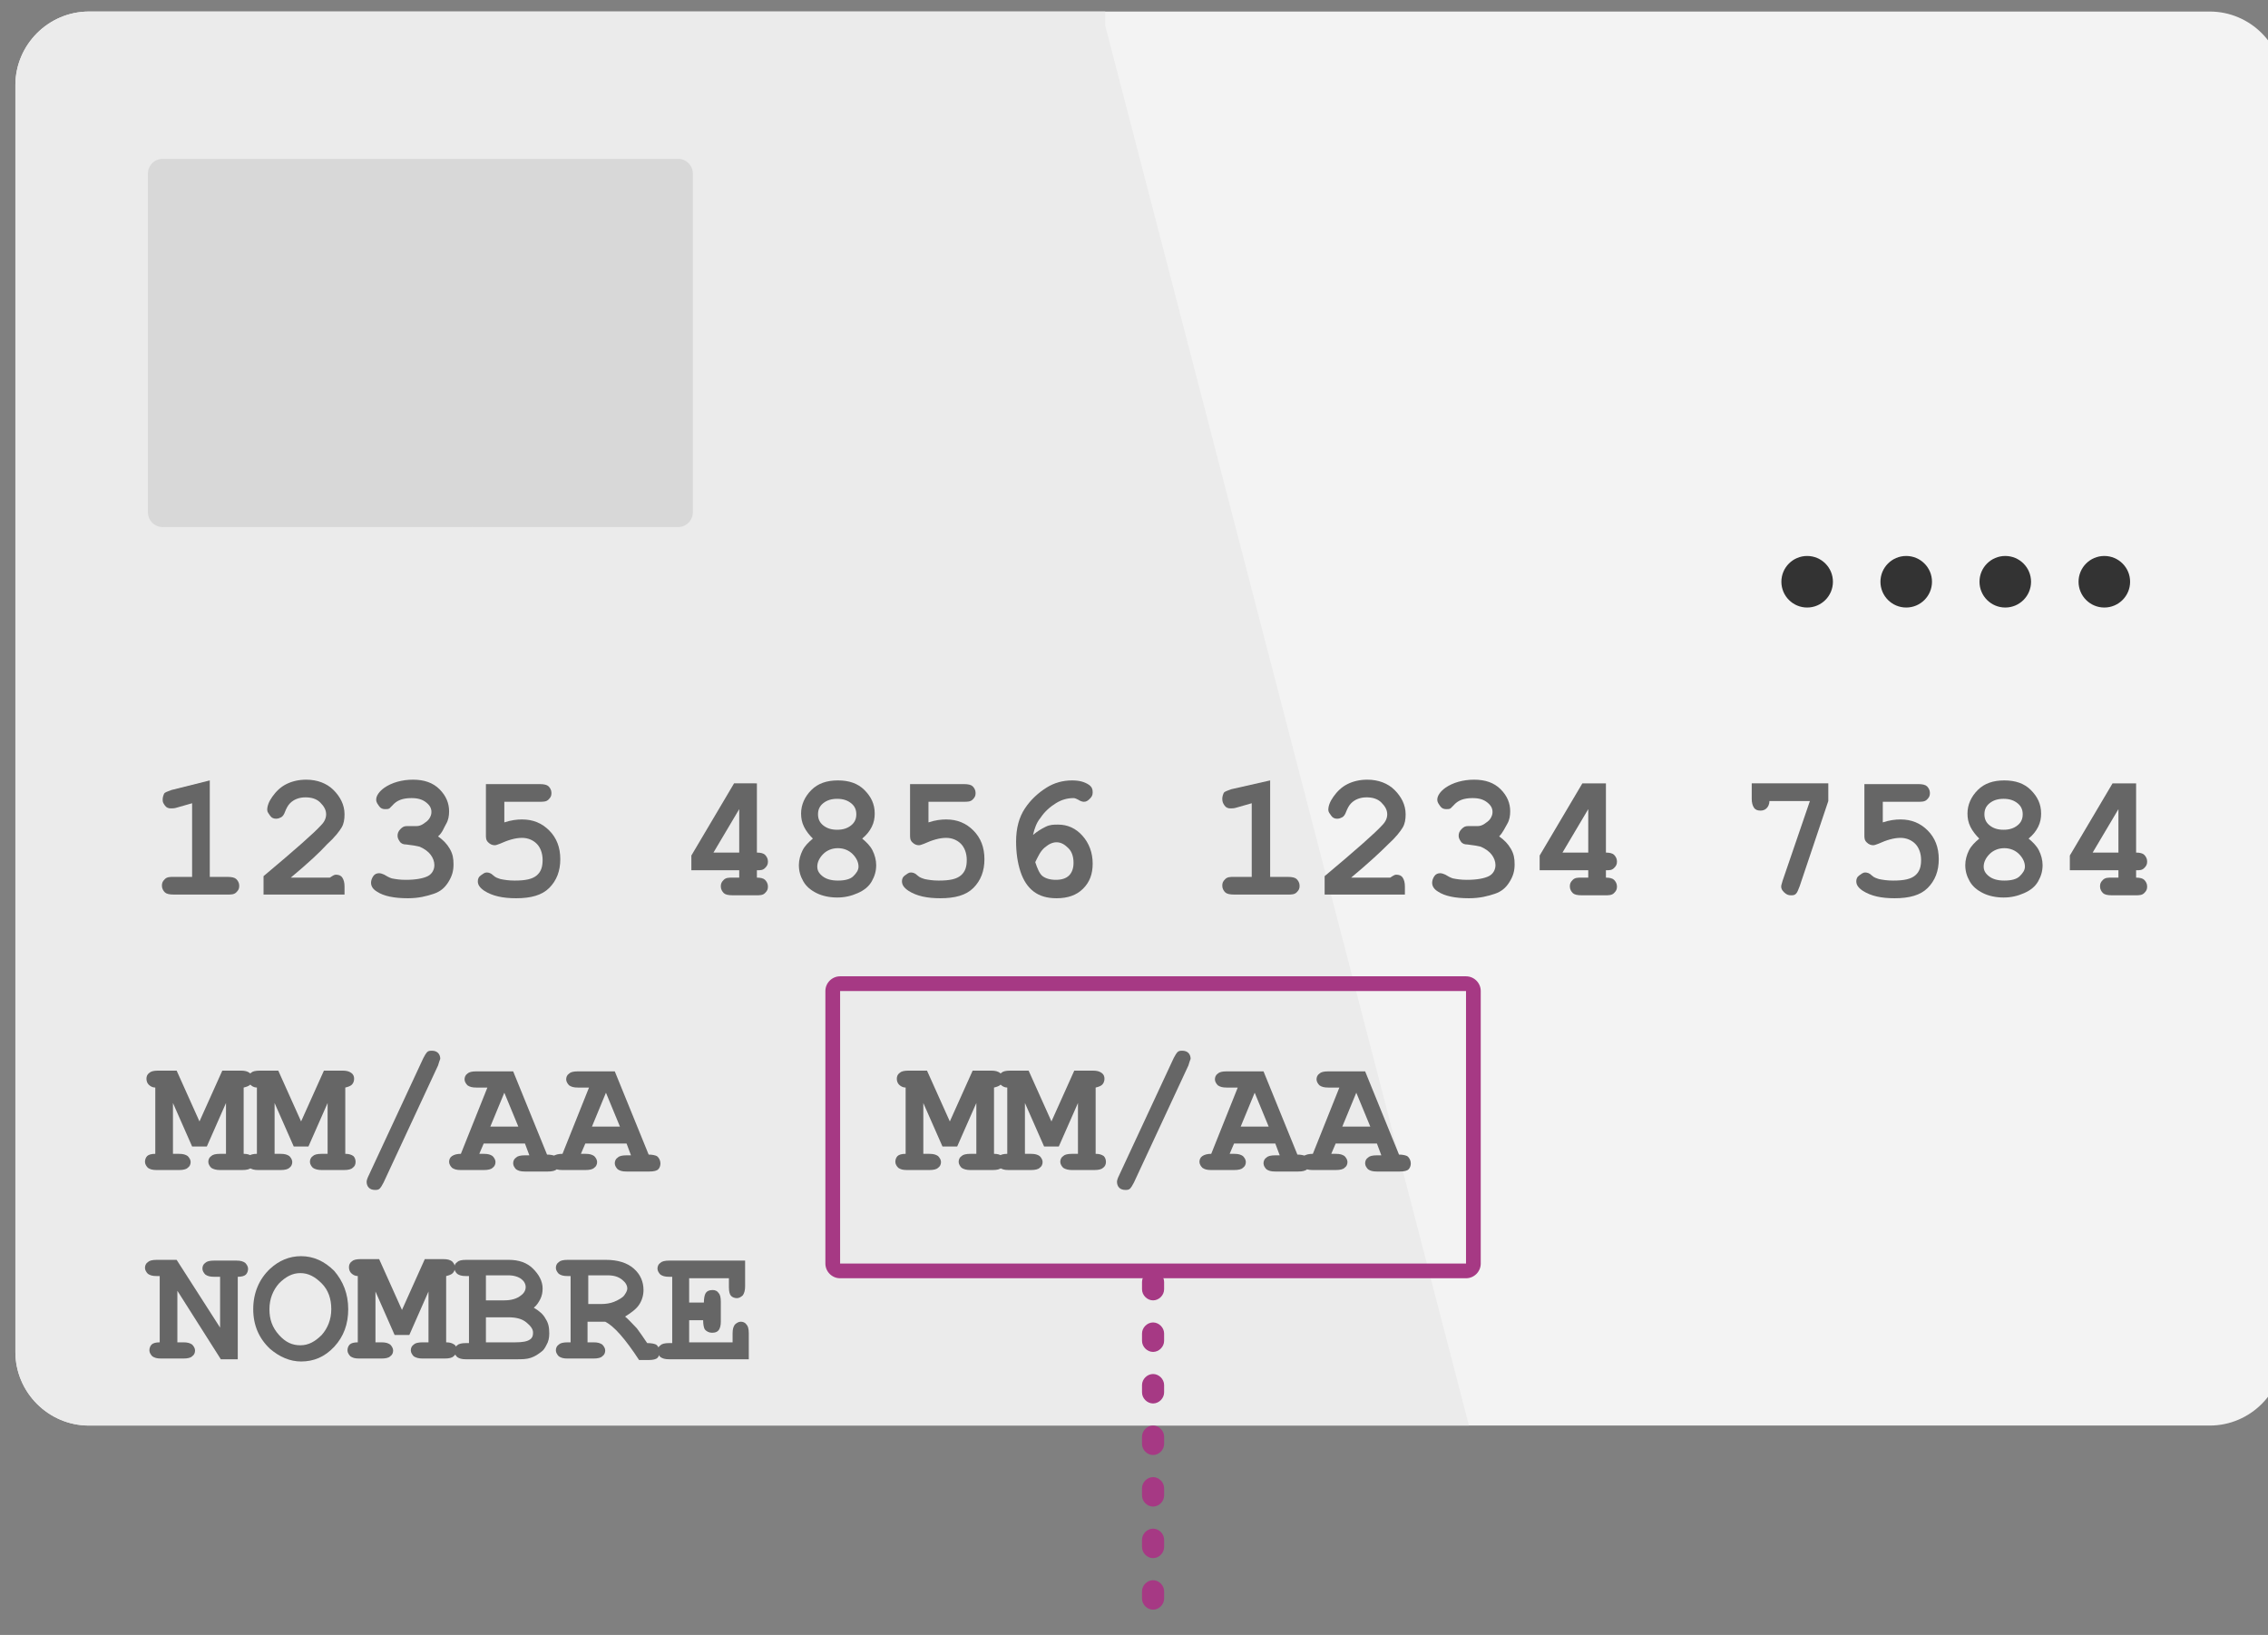 <?xml version="1.0" encoding="UTF-8" standalone="no"?>
<!-- Generator: Adobe Illustrator 24.1.2, SVG Export Plug-In . SVG Version: 6.00 Build 0)  -->

<svg
   xmlns:dc="http://purl.org/dc/elements/1.1/"
   xmlns:cc="http://creativecommons.org/ns#"
   xmlns:rdf="http://www.w3.org/1999/02/22-rdf-syntax-ns#"
   xmlns:svg="http://www.w3.org/2000/svg"
   xmlns="http://www.w3.org/2000/svg"
   xmlns:sodipodi="http://sodipodi.sourceforge.net/DTD/sodipodi-0.dtd"
   xmlns:inkscape="http://www.inkscape.org/namespaces/inkscape"
   version="1.1"
   id="Capa_1"
   x="0px"
   y="0px"
   viewBox="0 0 308 222"
   style="enable-background:new 0 0 308 222;"
   xml:space="preserve"
   sodipodi:docname="credit-card-front-amex.svg"
   inkscape:version="0.92.5 (2060ec1f9f, 2020-04-08)"><rect x="0" y="0" width="308" height="222" fill="#808080" stroke="none"/><defs
   id="defs3895">
	
	
	

		
		
		
		
		
	</defs><sodipodi:namedview
   pagecolor="#ffffff"
   bordercolor="#666666"
   borderopacity="1"
   objecttolerance="10"
   gridtolerance="10"
   guidetolerance="10"
   inkscape:pageopacity="0"
   inkscape:pageshadow="2"
   inkscape:window-width="1920"
   inkscape:window-height="1017"
   id="namedview3893"
   showgrid="false"
   inkscape:zoom="3.8288288"
   inkscape:cx="120.7782"
   inkscape:cy="104.55463"
   inkscape:window-x="1592"
   inkscape:window-y="-8"
   inkscape:window-maximized="1"
   inkscape:current-layer="Capa_1" />
<style
   type="text/css"
   id="style3806">
	.st0{fill:#F3F3F3;}
	.st1{fill:#EBEBEB;}
	.st2{fill:#D8D8D8;}
	.st3{enable-background:new    ;}
	.st4{fill:#666666;}
	.st5{fill:none;}
	.st6{fill:#A63984;}
</style>
<g
   id="Grupo_1501"
   transform="translate(-16.911,-88.433)">
			<g
   id="Rectángulo_471">
				<path
   class="st0"
   d="m 29,90 h 288 c 5.5,0 10,4.5 10,10 v 172 c 0,5.5 -4.5,10 -10,10 H 29 c -5.5,0 -10,-4.5 -10,-10 V 100 c 0,-5.5 4.5,-10 10,-10 z"
   id="path3808"
   inkscape:connector-curvature="0"
   style="fill:#f3f3f3" />
			</g>
			<g
   id="Unión_3">
				<path
   class="st1"
   d="M 166.5,282 H 29 c -5.5,0 -10,-4.5 -10,-10 V 100 c 0,-5.5 4.5,-10 10,-10 h 138 v 1.9 L 216.4,282 Z"
   id="path3811"
   inkscape:connector-curvature="0"
   style="fill:#ebebeb" />
			</g>
		</g><g
   id="Rectángulo_473"
   transform="translate(-28.911,-191.433)">
			<path
   class="st2"
   d="m 51,213 h 70 c 1.1,0 2,0.9 2,2 v 46 c 0,1.1 -0.9,2 -2,2 H 51 c -1.1,0 -2,-0.9 -2,-2 v -46 c 0,-1.1 0.9,-2 2,-2 z"
   id="path3815"
   inkscape:connector-curvature="0"
   style="fill:#d8d8d8" />
		</g><g
   class="st3"
   id="g3850"
   style="enable-background:new"
   transform="translate(-28.911,-191.433)">
			<path
   class="st4"
   d="m 57.4,297.4 v 13.1 h 2.4 c 0.6,0 1,0.1 1.2,0.3 0.2,0.2 0.4,0.5 0.4,0.9 0,0.4 -0.1,0.6 -0.4,0.9 -0.3,0.3 -0.7,0.3 -1.2,0.3 h -7.3 c -0.6,0 -1,-0.1 -1.2,-0.3 -0.2,-0.2 -0.4,-0.5 -0.4,-0.9 0,-0.4 0.1,-0.6 0.4,-0.9 0.3,-0.3 0.7,-0.3 1.2,-0.3 H 55 v -10 l -2.1,0.6 c -0.3,0.1 -0.6,0.1 -0.8,0.1 -0.3,0 -0.6,-0.1 -0.8,-0.4 -0.2,-0.3 -0.3,-0.4 -0.3,-0.8 0,-0.3 0.1,-0.6 0.2,-0.8 0.1,-0.2 0.5,-0.3 1,-0.5 z"
   id="path3818"
   inkscape:connector-curvature="0"
   style="fill:#666666" />
			<path
   class="st4"
   d="m 68.4,310.6 h 5.3 c 0.3,-0.2 0.6,-0.4 0.8,-0.4 0.4,0 0.7,0.1 0.9,0.4 0.2,0.3 0.3,0.7 0.3,1.2 v 1.1 h -11 v -2.5 c 4.3,-3.6 6.9,-5.9 7.8,-6.9 0.5,-0.5 0.7,-1 0.7,-1.5 0,-0.6 -0.3,-1.1 -0.8,-1.6 -0.5,-0.5 -1.2,-0.7 -2,-0.7 -0.9,0 -1.6,0.3 -2.1,0.8 -0.3,0.3 -0.5,0.7 -0.7,1.2 -0.1,0.3 -0.3,0.6 -0.5,0.7 -0.2,0.1 -0.4,0.2 -0.7,0.2 -0.3,0 -0.6,-0.1 -0.8,-0.4 -0.2,-0.3 -0.4,-0.5 -0.4,-0.8 0,-0.5 0.2,-1.1 0.7,-1.8 0.5,-0.7 1.1,-1.3 1.9,-1.7 0.8,-0.4 1.7,-0.6 2.7,-0.6 1.5,0 2.8,0.5 3.7,1.4 0.9,0.9 1.5,2 1.5,3.3 0,0.7 -0.1,1.3 -0.4,1.8 -0.3,0.5 -0.9,1.3 -2,2.3 -0.9,1 -2.5,2.5 -4.9,4.5 z"
   id="path3820"
   inkscape:connector-curvature="0"
   style="fill:#666666" />
			<path
   class="st4"
   d="m 88.4,305 c 0.7,0.5 1.2,1 1.6,1.7 0.4,0.7 0.5,1.3 0.5,2.1 0,0.9 -0.2,1.6 -0.7,2.4 -0.5,0.8 -1.1,1.3 -2,1.6 -0.9,0.3 -2,0.6 -3.5,0.6 -1.9,0 -3.3,-0.3 -4.2,-0.9 -0.5,-0.3 -0.8,-0.7 -0.8,-1.2 0,-0.3 0.1,-0.6 0.3,-0.9 0.2,-0.3 0.5,-0.4 0.8,-0.4 0.2,0 0.5,0.1 0.7,0.2 0.3,0.2 0.7,0.4 1,0.5 0.5,0.1 1.1,0.2 1.9,0.2 1.4,0 2.4,-0.2 3,-0.5 0.6,-0.3 0.9,-0.9 0.9,-1.5 0,-0.5 -0.2,-1 -0.5,-1.4 -0.3,-0.4 -0.8,-0.8 -1.5,-1.1 -0.4,-0.1 -0.9,-0.2 -1.8,-0.3 -0.4,0 -0.7,-0.1 -0.9,-0.4 -0.2,-0.3 -0.3,-0.5 -0.3,-0.8 0,-0.3 0.1,-0.6 0.4,-0.9 0.3,-0.3 0.5,-0.4 0.9,-0.4 0.8,0 1.2,0 1.3,0 0.3,0 0.6,-0.1 0.9,-0.3 0.3,-0.2 0.6,-0.4 0.8,-0.7 0.2,-0.3 0.3,-0.6 0.3,-0.9 0,-0.5 -0.2,-0.9 -0.7,-1.3 -0.5,-0.4 -1.1,-0.6 -2,-0.6 -1.2,0 -2,0.3 -2.6,1 -0.2,0.2 -0.3,0.3 -0.4,0.4 -0.2,0.1 -0.3,0.1 -0.6,0.1 -0.3,0 -0.6,-0.1 -0.8,-0.4 -0.2,-0.3 -0.4,-0.5 -0.4,-0.9 0,-0.5 0.4,-1.1 1.1,-1.6 1,-0.7 2.4,-1.1 3.9,-1.1 1.5,0 2.7,0.4 3.6,1.3 0.9,0.9 1.3,1.9 1.3,3 0,0.6 -0.1,1.2 -0.4,1.7 -0.3,0.5 -0.5,1.2 -1.1,1.7 z"
   id="path3822"
   inkscape:connector-curvature="0"
   style="fill:#666666" />
			<path
   class="st4"
   d="m 97.4,300.2 v 2.9 c 0.9,-0.3 1.7,-0.4 2.4,-0.4 1.5,0 2.7,0.5 3.7,1.5 1,1 1.5,2.3 1.5,3.9 0,1.6 -0.5,2.9 -1.5,3.9 -1,1 -2.5,1.4 -4.5,1.4 -1.8,0 -3.2,-0.3 -4.3,-1 -0.6,-0.4 -0.9,-0.8 -0.9,-1.3 0,-0.3 0.1,-0.6 0.4,-0.8 0.3,-0.2 0.5,-0.4 0.8,-0.4 0.3,0 0.6,0.1 0.9,0.4 0.3,0.3 0.7,0.4 1,0.5 0.5,0.1 1.1,0.2 1.9,0.2 1.5,0 2.4,-0.2 3,-0.7 0.6,-0.5 0.8,-1.2 0.8,-2.1 0,-0.9 -0.3,-1.7 -0.8,-2.2 -0.5,-0.5 -1.2,-0.8 -2,-0.8 -0.9,0 -1.9,0.3 -3,0.8 -0.3,0.1 -0.5,0.2 -0.7,0.2 -0.3,0 -0.6,-0.1 -0.9,-0.4 -0.3,-0.3 -0.3,-0.6 -0.3,-1 v -6.9 h 7.3 c 0.6,0 1,0.1 1.2,0.3 0.2,0.2 0.4,0.5 0.4,0.9 0,0.4 -0.1,0.6 -0.4,0.9 -0.3,0.3 -0.7,0.3 -1.2,0.3 h -4.8 z"
   id="path3824"
   inkscape:connector-curvature="0"
   style="fill:#666666" />
			<path
   class="st4"
   d="m 131.7,297.8 v 9.4 c 0.5,0 0.9,0.1 1.1,0.3 0.2,0.2 0.4,0.5 0.4,0.9 0,0.4 -0.1,0.6 -0.4,0.9 -0.3,0.3 -0.6,0.3 -1.1,0.3 v 1 c 0.5,0 0.9,0.1 1.1,0.3 0.2,0.2 0.4,0.5 0.4,0.9 0,0.4 -0.1,0.6 -0.4,0.9 -0.3,0.3 -0.7,0.3 -1.2,0.3 h -3.2 c -0.6,0 -1,-0.1 -1.2,-0.3 -0.2,-0.2 -0.4,-0.5 -0.4,-0.9 0,-0.4 0.1,-0.6 0.4,-0.9 0.3,-0.3 0.7,-0.3 1.2,-0.3 h 0.9 v -1 h -6.5 v -2 l 5.8,-9.8 z m -2.4,9.4 v -5.9 l -3.5,5.9 z"
   id="path3826"
   inkscape:connector-curvature="0"
   style="fill:#666666" />
			<path
   class="st4"
   d="m 146,305.3 c 0.6,0.5 1.1,1 1.4,1.6 0.3,0.6 0.5,1.3 0.5,2 0,0.8 -0.2,1.5 -0.6,2.2 -0.4,0.7 -1,1.2 -1.9,1.6 -0.9,0.4 -1.8,0.6 -2.8,0.6 -1,0 -2,-0.2 -2.8,-0.6 -0.8,-0.4 -1.4,-0.9 -1.8,-1.6 -0.4,-0.7 -0.6,-1.4 -0.6,-2.2 0,-0.7 0.2,-1.4 0.5,-2 0.3,-0.6 0.8,-1.1 1.4,-1.6 -0.5,-0.5 -0.9,-1 -1.2,-1.6 -0.3,-0.6 -0.4,-1.2 -0.4,-1.8 0,-1.2 0.5,-2.3 1.4,-3.2 0.9,-0.9 2.1,-1.3 3.6,-1.3 1.5,0 2.7,0.4 3.6,1.3 0.9,0.9 1.4,1.9 1.4,3.2 0,0.6 -0.1,1.2 -0.4,1.8 -0.3,0.6 -0.7,1.1 -1.3,1.6 z m -0.5,3.8 c 0,-0.6 -0.3,-1.2 -0.8,-1.7 -0.5,-0.5 -1.2,-0.8 -2,-0.8 -0.8,0 -1.5,0.3 -2,0.8 -0.5,0.5 -0.8,1.1 -0.8,1.7 0,0.5 0.2,0.9 0.7,1.3 0.5,0.4 1.2,0.6 2.1,0.6 1,0 1.7,-0.2 2.1,-0.6 0.4,-0.4 0.7,-0.8 0.7,-1.3 z m -0.3,-7.1 c 0,-0.6 -0.2,-1.1 -0.7,-1.5 -0.5,-0.4 -1.1,-0.6 -1.9,-0.6 -0.8,0 -1.4,0.2 -1.9,0.6 -0.5,0.4 -0.7,0.9 -0.7,1.5 0,0.6 0.2,1.1 0.7,1.5 0.5,0.4 1.1,0.6 1.9,0.6 0.8,0 1.4,-0.2 1.9,-0.6 0.5,-0.4 0.7,-0.9 0.7,-1.5 z"
   id="path3828"
   inkscape:connector-curvature="0"
   style="fill:#666666" />
			<path
   class="st4"
   d="m 155,300.2 v 2.9 c 0.9,-0.3 1.7,-0.4 2.4,-0.4 1.5,0 2.7,0.5 3.7,1.5 1,1 1.5,2.3 1.5,3.9 0,1.6 -0.5,2.9 -1.5,3.9 -1,1 -2.5,1.4 -4.5,1.4 -1.8,0 -3.2,-0.3 -4.3,-1 -0.6,-0.4 -0.9,-0.8 -0.9,-1.3 0,-0.3 0.1,-0.6 0.4,-0.8 0.3,-0.2 0.5,-0.4 0.8,-0.4 0.3,0 0.6,0.1 0.9,0.4 0.3,0.3 0.7,0.4 1,0.5 0.5,0.1 1.1,0.2 1.9,0.2 1.5,0 2.4,-0.2 3,-0.7 0.6,-0.5 0.8,-1.2 0.8,-2.1 0,-0.9 -0.3,-1.7 -0.8,-2.2 -0.5,-0.5 -1.2,-0.8 -2,-0.8 -0.9,0 -1.9,0.3 -3,0.8 -0.3,0.1 -0.5,0.2 -0.7,0.2 -0.3,0 -0.6,-0.1 -0.9,-0.4 -0.3,-0.3 -0.3,-0.6 -0.3,-1 v -6.9 h 7.3 c 0.6,0 1,0.1 1.2,0.3 0.2,0.2 0.4,0.5 0.4,0.9 0,0.4 -0.1,0.6 -0.4,0.9 -0.3,0.3 -0.7,0.3 -1.2,0.3 H 155 Z"
   id="path3830"
   inkscape:connector-curvature="0"
   style="fill:#666666" />
			<path
   class="st4"
   d="m 169.2,304.8 c 0.6,-0.5 1.1,-0.8 1.7,-1.1 0.6,-0.3 1.1,-0.3 1.7,-0.3 1.3,0 2.4,0.5 3.3,1.5 0.9,1 1.4,2.3 1.4,3.8 0,1.4 -0.4,2.5 -1.3,3.4 -0.9,0.9 -2.1,1.3 -3.6,1.3 -1.3,0 -2.3,-0.3 -3.1,-0.9 -0.8,-0.6 -1.4,-1.5 -1.8,-2.7 -0.4,-1.2 -0.6,-2.6 -0.6,-4.1 0,-1.8 0.4,-3.3 1.2,-4.5 0.8,-1.2 1.8,-2.1 2.9,-2.8 1.1,-0.7 2.3,-1 3.5,-1 1,0 1.7,0.2 2.3,0.6 0.4,0.3 0.5,0.6 0.5,1 0,0.4 -0.1,0.6 -0.4,0.9 -0.3,0.3 -0.5,0.4 -0.8,0.4 -0.2,0 -0.5,-0.1 -0.8,-0.3 -0.2,-0.1 -0.4,-0.2 -0.6,-0.2 -0.8,0 -1.6,0.2 -2.4,0.7 -0.8,0.5 -1.5,1.1 -2.1,2 -0.5,0.6 -0.8,1.4 -1,2.3 z m 0.3,3.7 c 0.3,0.9 0.6,1.6 1,1.9 0.4,0.3 1,0.5 1.8,0.5 0.8,0 1.4,-0.2 1.8,-0.6 0.4,-0.4 0.6,-1 0.6,-1.7 0,-0.8 -0.2,-1.5 -0.7,-2 -0.5,-0.5 -1,-0.8 -1.6,-0.8 -0.5,0 -1,0.2 -1.6,0.7 -0.6,0.5 -0.9,1.2 -1.3,2 z"
   id="path3832"
   inkscape:connector-curvature="0"
   style="fill:#666666" />
			<path
   class="st4"
   d="m 201.4,297.4 v 13.1 h 2.4 c 0.6,0 1,0.1 1.2,0.3 0.2,0.2 0.4,0.5 0.4,0.9 0,0.4 -0.1,0.6 -0.4,0.9 -0.3,0.3 -0.7,0.3 -1.2,0.3 h -7.3 c -0.6,0 -1,-0.1 -1.2,-0.3 -0.2,-0.2 -0.4,-0.5 -0.4,-0.9 0,-0.4 0.1,-0.6 0.4,-0.9 0.3,-0.3 0.7,-0.3 1.2,-0.3 h 2.4 v -10 l -2.1,0.6 c -0.3,0.1 -0.6,0.1 -0.8,0.1 -0.3,0 -0.6,-0.1 -0.8,-0.4 -0.2,-0.3 -0.3,-0.5 -0.3,-0.9 0,-0.3 0.1,-0.6 0.2,-0.8 0.1,-0.2 0.5,-0.3 1,-0.5 z"
   id="path3834"
   inkscape:connector-curvature="0"
   style="fill:#666666" />
			<path
   class="st4"
   d="m 212.4,310.6 h 5.3 c 0.3,-0.2 0.6,-0.4 0.8,-0.4 0.4,0 0.7,0.1 0.9,0.4 0.2,0.3 0.3,0.7 0.3,1.2 v 1.1 h -10.9 v -2.5 c 4.3,-3.6 6.9,-5.9 7.8,-6.9 0.5,-0.5 0.7,-1 0.7,-1.5 0,-0.6 -0.3,-1.1 -0.8,-1.6 -0.5,-0.5 -1.2,-0.7 -2,-0.7 -0.9,0 -1.6,0.3 -2.1,0.8 -0.3,0.3 -0.5,0.7 -0.7,1.2 -0.1,0.3 -0.3,0.6 -0.5,0.7 -0.2,0.1 -0.4,0.2 -0.7,0.2 -0.3,0 -0.6,-0.1 -0.8,-0.4 -0.2,-0.3 -0.4,-0.5 -0.4,-0.8 0,-0.5 0.2,-1.1 0.7,-1.8 0.5,-0.7 1.1,-1.3 1.9,-1.7 0.8,-0.4 1.7,-0.6 2.7,-0.6 1.5,0 2.8,0.5 3.7,1.4 0.9,0.9 1.5,2 1.5,3.3 0,0.7 -0.1,1.3 -0.4,1.8 -0.3,0.5 -0.9,1.3 -2,2.3 -1,1 -2.6,2.5 -5,4.5 z"
   id="path3836"
   inkscape:connector-curvature="0"
   style="fill:#666666" />
			<path
   class="st4"
   d="m 232.5,305 c 0.7,0.5 1.2,1 1.6,1.7 0.4,0.7 0.5,1.3 0.5,2.1 0,0.9 -0.2,1.6 -0.7,2.4 -0.5,0.8 -1.1,1.3 -2,1.6 -0.9,0.3 -2,0.6 -3.5,0.6 -1.9,0 -3.3,-0.3 -4.2,-0.9 -0.5,-0.3 -0.8,-0.7 -0.8,-1.2 0,-0.3 0.1,-0.6 0.3,-0.9 0.2,-0.3 0.5,-0.4 0.8,-0.4 0.2,0 0.5,0.1 0.7,0.2 0.3,0.2 0.7,0.4 1,0.5 0.5,0.1 1.1,0.2 1.9,0.2 1.4,0 2.4,-0.2 3,-0.5 0.6,-0.3 0.9,-0.9 0.9,-1.5 0,-0.5 -0.2,-1 -0.5,-1.4 -0.3,-0.4 -0.8,-0.8 -1.5,-1.1 -0.4,-0.1 -0.9,-0.2 -1.8,-0.3 -0.4,0 -0.7,-0.1 -0.9,-0.4 -0.2,-0.3 -0.3,-0.5 -0.3,-0.8 0,-0.3 0.1,-0.6 0.4,-0.9 0.3,-0.3 0.5,-0.4 0.9,-0.4 0.8,0 1.2,0 1.3,0 0.3,0 0.6,-0.1 0.9,-0.3 0.3,-0.2 0.6,-0.4 0.8,-0.7 0.2,-0.3 0.3,-0.6 0.3,-0.9 0,-0.5 -0.2,-0.9 -0.7,-1.3 -0.5,-0.4 -1.1,-0.6 -2,-0.6 -1.2,0 -2,0.3 -2.6,1 -0.2,0.2 -0.3,0.3 -0.4,0.4 -0.2,0.1 -0.3,0.1 -0.6,0.1 -0.3,0 -0.6,-0.1 -0.8,-0.4 -0.2,-0.3 -0.4,-0.5 -0.4,-0.9 0,-0.5 0.4,-1.1 1.1,-1.6 1,-0.7 2.4,-1.1 3.9,-1.1 1.5,0 2.7,0.4 3.6,1.3 0.9,0.9 1.3,1.9 1.3,3 0,0.6 -0.1,1.2 -0.4,1.7 -0.3,0.5 -0.6,1.2 -1.1,1.7 z"
   id="path3838"
   inkscape:connector-curvature="0"
   style="fill:#666666" />
			<path
   class="st4"
   d="m 247,297.8 v 9.4 c 0.5,0 0.9,0.1 1.1,0.3 0.2,0.2 0.4,0.5 0.4,0.9 0,0.4 -0.1,0.6 -0.4,0.9 -0.3,0.3 -0.6,0.3 -1.1,0.3 v 1 c 0.5,0 0.9,0.1 1.1,0.3 0.2,0.2 0.4,0.5 0.4,0.9 0,0.4 -0.1,0.6 -0.4,0.9 -0.3,0.3 -0.7,0.3 -1.2,0.3 h -3.2 c -0.6,0 -1,-0.1 -1.2,-0.3 -0.2,-0.2 -0.4,-0.5 -0.4,-0.9 0,-0.4 0.1,-0.6 0.4,-0.9 0.3,-0.3 0.7,-0.3 1.2,-0.3 h 0.9 v -1 H 238 v -2 l 5.8,-9.8 z m -2.4,9.4 v -5.9 l -3.5,5.9 z"
   id="path3840"
   inkscape:connector-curvature="0"
   style="fill:#666666" />
			<path
   class="st4"
   d="m 274.7,300.2 h -5.5 c 0,0.5 -0.2,0.8 -0.4,1 -0.2,0.2 -0.5,0.3 -0.8,0.3 -0.4,0 -0.7,-0.1 -0.9,-0.4 -0.2,-0.3 -0.3,-0.7 -0.3,-1.2 v -2.1 h 10.4 v 2.4 l -3.9,11.6 c -0.2,0.5 -0.3,0.8 -0.5,1 -0.2,0.2 -0.4,0.2 -0.7,0.2 -0.3,0 -0.6,-0.1 -0.9,-0.4 -0.3,-0.3 -0.4,-0.5 -0.4,-0.8 0,-0.2 0.1,-0.4 0.2,-0.8 z"
   id="path3842"
   inkscape:connector-curvature="0"
   style="fill:#666666" />
			<path
   class="st4"
   d="m 284.6,300.2 v 2.9 c 0.9,-0.3 1.7,-0.4 2.4,-0.4 1.5,0 2.7,0.5 3.7,1.5 1,1 1.5,2.3 1.5,3.9 0,1.6 -0.5,2.9 -1.5,3.9 -1,1 -2.5,1.4 -4.5,1.4 -1.8,0 -3.2,-0.3 -4.3,-1 -0.6,-0.4 -0.9,-0.8 -0.9,-1.3 0,-0.3 0.1,-0.6 0.4,-0.8 0.3,-0.2 0.5,-0.4 0.8,-0.4 0.3,0 0.6,0.1 0.9,0.4 0.3,0.3 0.7,0.4 1,0.5 0.5,0.1 1.1,0.2 1.9,0.2 1.5,0 2.4,-0.2 3,-0.7 0.6,-0.5 0.8,-1.2 0.8,-2.1 0,-0.9 -0.3,-1.7 -0.8,-2.2 -0.5,-0.5 -1.2,-0.8 -2,-0.8 -0.9,0 -1.9,0.3 -3,0.8 -0.3,0.1 -0.5,0.2 -0.7,0.2 -0.3,0 -0.6,-0.1 -0.9,-0.4 -0.3,-0.3 -0.3,-0.6 -0.3,-1 v -6.9 h 7.3 c 0.6,0 1,0.1 1.2,0.3 0.2,0.2 0.4,0.5 0.4,0.9 0,0.4 -0.1,0.6 -0.4,0.9 -0.3,0.3 -0.7,0.3 -1.2,0.3 h -4.8 z"
   id="path3844"
   inkscape:connector-curvature="0"
   style="fill:#666666" />
			<path
   class="st4"
   d="m 304.4,305.3 c 0.6,0.5 1.1,1 1.4,1.6 0.3,0.6 0.5,1.3 0.5,2 0,0.8 -0.2,1.5 -0.6,2.2 -0.4,0.7 -1,1.2 -1.9,1.6 -0.9,0.4 -1.8,0.6 -2.8,0.6 -1,0 -2,-0.2 -2.8,-0.6 -0.8,-0.4 -1.4,-0.9 -1.8,-1.6 -0.4,-0.7 -0.6,-1.4 -0.6,-2.2 0,-0.7 0.2,-1.4 0.5,-2 0.3,-0.6 0.8,-1.1 1.4,-1.6 -0.5,-0.5 -0.9,-1 -1.2,-1.6 -0.3,-0.6 -0.4,-1.2 -0.4,-1.8 0,-1.2 0.5,-2.3 1.4,-3.2 0.9,-0.9 2.1,-1.3 3.6,-1.3 1.5,0 2.7,0.4 3.6,1.3 0.9,0.9 1.4,1.9 1.4,3.2 0,0.6 -0.1,1.2 -0.4,1.8 -0.3,0.6 -0.7,1.1 -1.3,1.6 z m -0.5,3.8 c 0,-0.6 -0.3,-1.2 -0.8,-1.7 -0.5,-0.5 -1.2,-0.8 -2,-0.8 -0.8,0 -1.5,0.3 -2,0.8 -0.5,0.5 -0.8,1.1 -0.8,1.7 0,0.5 0.2,0.9 0.7,1.3 0.5,0.4 1.2,0.6 2.1,0.6 1,0 1.7,-0.2 2.1,-0.6 0.4,-0.4 0.7,-0.8 0.7,-1.3 z m -0.3,-7.1 c 0,-0.6 -0.2,-1.1 -0.7,-1.5 -0.5,-0.4 -1.1,-0.6 -1.9,-0.6 -0.8,0 -1.4,0.2 -1.9,0.6 -0.5,0.4 -0.7,0.9 -0.7,1.5 0,0.6 0.2,1.1 0.7,1.5 0.5,0.4 1.1,0.6 1.9,0.6 0.8,0 1.4,-0.2 1.9,-0.6 0.5,-0.4 0.7,-0.9 0.7,-1.5 z"
   id="path3846"
   inkscape:connector-curvature="0"
   style="fill:#666666" />
			<path
   class="st4"
   d="m 319,297.8 v 9.4 c 0.5,0 0.9,0.1 1.1,0.3 0.2,0.2 0.4,0.5 0.4,0.9 0,0.4 -0.1,0.6 -0.4,0.9 -0.3,0.3 -0.6,0.3 -1.1,0.3 v 1 c 0.5,0 0.9,0.1 1.1,0.3 0.2,0.2 0.4,0.5 0.4,0.9 0,0.4 -0.1,0.6 -0.4,0.9 -0.3,0.3 -0.7,0.3 -1.2,0.3 h -3.2 c -0.6,0 -1,-0.1 -1.2,-0.3 -0.2,-0.2 -0.4,-0.5 -0.4,-0.9 0,-0.4 0.1,-0.6 0.4,-0.9 0.3,-0.3 0.7,-0.3 1.2,-0.3 h 0.9 v -1 H 310 v -2 l 5.8,-9.8 z m -2.4,9.4 v -5.9 l -3.5,5.9 z"
   id="path3848"
   inkscape:connector-curvature="0"
   style="fill:#666666" />
		</g><g
   class="st3"
   id="g3864"
   style="enable-background:new"
   transform="translate(-28.911,-167.433)">
			<path
   class="st4"
   d="m 53,342.7 v 7 h 0.8 c 0.6,0 0.9,0.1 1.2,0.3 0.2,0.2 0.4,0.5 0.4,0.8 0,0.3 -0.1,0.6 -0.4,0.8 -0.2,0.2 -0.6,0.3 -1.2,0.3 h -3 c -0.6,0 -0.9,-0.1 -1.2,-0.3 -0.2,-0.2 -0.4,-0.5 -0.4,-0.8 0,-0.3 0.1,-0.6 0.3,-0.8 0.2,-0.2 0.6,-0.3 1.1,-0.3 v -9 h -0.4 c -0.6,0 -0.9,-0.1 -1.2,-0.3 -0.2,-0.2 -0.4,-0.5 -0.4,-0.8 0,-0.3 0.1,-0.6 0.4,-0.8 0.2,-0.2 0.6,-0.3 1.2,-0.3 h 2.7 l 5.9,9.2 v -6.9 H 58 c -0.6,0 -0.9,-0.1 -1.2,-0.3 -0.2,-0.2 -0.4,-0.5 -0.4,-0.8 0,-0.3 0.1,-0.6 0.4,-0.8 0.2,-0.2 0.6,-0.3 1.2,-0.3 h 3 c 0.6,0 0.9,0.1 1.2,0.3 0.2,0.2 0.4,0.5 0.4,0.8 0,0.3 -0.1,0.6 -0.3,0.8 -0.2,0.2 -0.6,0.3 -1.1,0.3 V 352 h -2.3 z"
   id="path3852"
   inkscape:connector-curvature="0"
   style="fill:#666666" />
			<path
   class="st4"
   d="m 76.2,345.2 c 0,2 -0.6,3.7 -1.9,5.1 -1.3,1.4 -2.8,2 -4.5,2 -1.5,0 -2.9,-0.6 -4.2,-1.7 -1.5,-1.4 -2.3,-3.2 -2.3,-5.4 0,-2.2 0.8,-4.1 2.3,-5.5 1.2,-1.1 2.6,-1.7 4.2,-1.7 1.7,0 3.2,0.7 4.5,2 1.2,1.4 1.9,3.1 1.9,5.2 z m -2.3,0 c 0,-1.4 -0.4,-2.6 -1.3,-3.5 -0.9,-0.9 -1.8,-1.4 -2.9,-1.4 -1.1,0 -2,0.5 -2.9,1.4 -0.8,0.9 -1.3,2.1 -1.3,3.5 0,1.4 0.4,2.5 1.3,3.5 0.9,1 1.8,1.4 2.9,1.4 1.1,0 2,-0.5 2.9,-1.4 0.8,-0.9 1.3,-2.1 1.3,-3.5 z"
   id="path3854"
   inkscape:connector-curvature="0"
   style="fill:#666666" />
			<path
   class="st4"
   d="m 79.9,342.8 v 6.9 h 0.8 c 0.6,0 0.9,0.1 1.2,0.3 0.2,0.2 0.4,0.5 0.4,0.8 0,0.3 -0.1,0.6 -0.4,0.8 -0.2,0.2 -0.6,0.3 -1.2,0.3 h -3 c -0.6,0 -0.9,-0.1 -1.2,-0.3 -0.2,-0.2 -0.4,-0.5 -0.4,-0.8 0,-0.3 0.1,-0.6 0.3,-0.8 0.2,-0.2 0.6,-0.3 1.1,-0.3 v -9 c -0.4,0 -0.7,-0.2 -0.9,-0.4 -0.2,-0.2 -0.3,-0.5 -0.3,-0.8 0,-0.3 0.1,-0.6 0.4,-0.8 0.2,-0.2 0.6,-0.3 1.2,-0.3 h 2.5 l 3.1,6.9 3.1,-6.9 h 2.5 c 0.6,0 0.9,0.1 1.2,0.3 0.2,0.2 0.4,0.5 0.4,0.8 0,0.3 -0.1,0.6 -0.3,0.8 -0.2,0.2 -0.5,0.3 -0.9,0.4 v 9 c 0.5,0 0.8,0.1 1.1,0.3 0.3,0.2 0.3,0.5 0.3,0.8 0,0.3 -0.1,0.6 -0.4,0.8 -0.2,0.2 -0.6,0.3 -1.2,0.3 h -3 c -0.5,0 -0.9,-0.1 -1.2,-0.3 -0.2,-0.2 -0.4,-0.5 -0.4,-0.8 0,-0.3 0.1,-0.6 0.4,-0.8 0.2,-0.2 0.6,-0.3 1.2,-0.3 h 0.8 v -6.9 l -2.6,5.9 h -2 z"
   id="path3856"
   inkscape:connector-curvature="0"
   style="fill:#666666" />
			<path
   class="st4"
   d="m 92.6,349.7 v -9 h -0.4 c -0.6,0 -0.9,-0.1 -1.2,-0.3 -0.2,-0.2 -0.4,-0.5 -0.4,-0.8 0,-0.3 0.1,-0.6 0.4,-0.8 0.2,-0.2 0.6,-0.3 1.2,-0.3 H 98 c 1.4,0 2.5,0.4 3.3,1.2 0.8,0.8 1.3,1.7 1.3,2.7 0,0.5 -0.1,1 -0.3,1.4 -0.2,0.4 -0.5,0.9 -0.9,1.2 0.7,0.4 1.3,0.9 1.6,1.5 0.4,0.6 0.5,1.2 0.5,2 0,0.6 -0.1,1.1 -0.4,1.6 -0.2,0.4 -0.4,0.7 -0.7,0.9 -0.4,0.3 -0.8,0.6 -1.4,0.8 -0.6,0.2 -1.2,0.2 -2,0.2 h -6.8 c -0.6,0 -0.9,-0.1 -1.2,-0.3 -0.2,-0.2 -0.4,-0.5 -0.4,-0.8 0,-0.3 0.1,-0.6 0.4,-0.8 0.2,-0.2 0.6,-0.3 1.2,-0.3 h 0.4 z m 2.3,-5.7 h 2.5 c 0.9,0 1.7,-0.2 2.3,-0.7 0.4,-0.3 0.6,-0.7 0.6,-1.1 0,-0.4 -0.2,-0.8 -0.6,-1.1 -0.4,-0.3 -1,-0.5 -1.8,-0.5 h -3 z m 0,5.7 h 4 c 0.9,0 1.6,-0.1 2,-0.4 0.3,-0.2 0.4,-0.5 0.4,-0.9 0,-0.5 -0.3,-0.9 -0.9,-1.4 -0.6,-0.5 -1.4,-0.7 -2.5,-0.7 h -3 z"
   id="path3858"
   inkscape:connector-curvature="0"
   style="fill:#666666" />
			<path
   class="st4"
   d="m 108.7,346.8 v 2.9 h 0.8 c 0.6,0 0.9,0.1 1.2,0.3 0.2,0.2 0.4,0.5 0.4,0.8 0,0.3 -0.1,0.6 -0.4,0.8 -0.2,0.2 -0.6,0.3 -1.2,0.3 H 106 c -0.6,0 -0.9,-0.1 -1.2,-0.3 -0.2,-0.2 -0.4,-0.5 -0.4,-0.8 0,-0.3 0.1,-0.6 0.4,-0.8 0.2,-0.2 0.6,-0.3 1.2,-0.3 h 0.4 v -9 H 106 c -0.6,0 -0.9,-0.1 -1.2,-0.3 -0.2,-0.2 -0.4,-0.5 -0.4,-0.8 0,-0.3 0.1,-0.6 0.4,-0.8 0.2,-0.2 0.6,-0.3 1.2,-0.3 h 5.2 c 1.6,0 2.9,0.4 3.8,1.2 0.9,0.8 1.3,1.8 1.3,2.9 0,0.7 -0.2,1.4 -0.6,2 -0.4,0.6 -1.1,1.1 -1.9,1.6 0.5,0.4 1,1 1.6,1.6 0.3,0.4 0.8,1.1 1.4,2 0.6,0 1,0.1 1.2,0.2 0.3,0.2 0.5,0.6 0.5,1 0,0.3 -0.1,0.6 -0.3,0.8 -0.2,0.2 -0.6,0.3 -1.2,0.3 h -1.3 c -1.9,-2.9 -3.4,-4.6 -4.6,-5.2 h -2.4 z m 0,-2.3 h 1.8 c 0.7,0 1.3,-0.1 1.8,-0.3 0.7,-0.3 1.2,-0.6 1.4,-0.9 0.2,-0.3 0.4,-0.6 0.4,-0.9 0,-0.4 -0.2,-0.8 -0.7,-1.2 -0.5,-0.4 -1.1,-0.6 -2,-0.6 h -2.6 v 3.9 z"
   id="path3860"
   inkscape:connector-curvature="0"
   style="fill:#666666" />
			<path
   class="st4"
   d="m 122.5,346.3 v 3.4 h 5.9 v -1.2 c 0,-0.6 0.1,-0.9 0.3,-1.2 0.2,-0.2 0.5,-0.4 0.8,-0.4 0.3,0 0.6,0.1 0.8,0.4 0.2,0.2 0.3,0.6 0.3,1.2 v 3.5 h -10.8 c -0.6,0 -0.9,-0.1 -1.2,-0.3 -0.2,-0.2 -0.4,-0.5 -0.4,-0.8 0,-0.3 0.1,-0.6 0.4,-0.8 0.2,-0.2 0.6,-0.3 1.2,-0.3 h 0.4 v -9 h -0.4 c -0.6,0 -0.9,-0.1 -1.2,-0.3 -0.2,-0.2 -0.4,-0.5 -0.4,-0.8 0,-0.3 0.1,-0.6 0.4,-0.8 0.2,-0.2 0.6,-0.3 1.2,-0.3 h 10.3 v 3.5 c 0,0.5 -0.1,0.9 -0.3,1.2 -0.2,0.2 -0.5,0.4 -0.8,0.4 -0.3,0 -0.6,-0.1 -0.8,-0.3 -0.2,-0.2 -0.3,-0.6 -0.3,-1.2 V 341 h -5.4 v 3.3 h 2 c 0,-0.6 0.1,-1 0.2,-1.2 0.2,-0.4 0.6,-0.5 1,-0.5 0.3,0 0.6,0.1 0.8,0.4 0.2,0.2 0.3,0.6 0.3,1.2 v 2.7 c 0,0.5 -0.1,0.8 -0.2,1 -0.2,0.4 -0.6,0.5 -1,0.5 -0.4,0 -0.8,-0.2 -1,-0.5 -0.1,-0.2 -0.2,-0.6 -0.2,-1.2 h -1.9 z"
   id="path3862"
   inkscape:connector-curvature="0"
   style="fill:#666666" />
		</g><g
   class="st3"
   id="g3876"
   style="enable-background:new"
   transform="translate(-130.911,-193.028)">
			<path
   class="st4"
   d="m 256.3,342.8 v 6.9 h 0.8 c 0.6,0 0.9,0.1 1.2,0.3 0.2,0.2 0.4,0.5 0.4,0.8 0,0.3 -0.1,0.6 -0.4,0.8 -0.2,0.2 -0.6,0.3 -1.2,0.3 h -3 c -0.6,0 -0.9,-0.1 -1.2,-0.3 -0.2,-0.2 -0.4,-0.5 -0.4,-0.8 0,-0.3 0.1,-0.6 0.3,-0.8 0.2,-0.2 0.6,-0.3 1.1,-0.3 v -9 c -0.4,0 -0.7,-0.2 -0.9,-0.4 -0.2,-0.2 -0.3,-0.5 -0.3,-0.8 0,-0.3 0.1,-0.6 0.4,-0.8 0.2,-0.2 0.6,-0.3 1.2,-0.3 h 2.5 l 3.1,6.9 3.1,-6.9 h 2.5 c 0.6,0 0.9,0.1 1.2,0.3 0.2,0.2 0.4,0.5 0.4,0.8 0,0.3 -0.1,0.6 -0.3,0.8 -0.2,0.2 -0.5,0.3 -0.9,0.4 v 9 c 0.5,0 0.8,0.1 1.1,0.3 0.3,0.2 0.3,0.5 0.3,0.8 0,0.3 -0.1,0.6 -0.4,0.8 -0.2,0.2 -0.6,0.3 -1.2,0.3 h -3 c -0.5,0 -0.9,-0.1 -1.2,-0.3 -0.2,-0.2 -0.4,-0.5 -0.4,-0.8 0,-0.3 0.1,-0.6 0.4,-0.8 0.2,-0.2 0.6,-0.3 1.2,-0.3 h 0.8 v -6.9 l -2.6,5.9 h -2 z"
   id="path3866"
   inkscape:connector-curvature="0"
   style="fill:#666666" />
			<path
   class="st4"
   d="m 270.1,342.8 v 6.9 h 0.8 c 0.6,0 0.9,0.1 1.2,0.3 0.2,0.2 0.4,0.5 0.4,0.8 0,0.3 -0.1,0.6 -0.4,0.8 -0.2,0.2 -0.6,0.3 -1.2,0.3 h -3 c -0.6,0 -0.9,-0.1 -1.2,-0.3 -0.2,-0.2 -0.4,-0.5 -0.4,-0.8 0,-0.3 0.1,-0.6 0.3,-0.8 0.2,-0.2 0.6,-0.3 1.1,-0.3 v -9 c -0.4,0 -0.7,-0.2 -0.9,-0.4 -0.2,-0.2 -0.3,-0.5 -0.3,-0.8 0,-0.3 0.1,-0.6 0.4,-0.8 0.2,-0.2 0.6,-0.3 1.2,-0.3 h 2.5 l 3.1,6.9 3.1,-6.9 h 2.5 c 0.6,0 0.9,0.1 1.2,0.3 0.3,0.2 0.4,0.5 0.4,0.8 0,0.3 -0.1,0.6 -0.3,0.8 -0.2,0.2 -0.5,0.3 -0.9,0.4 v 9 c 0.5,0 0.8,0.1 1.1,0.3 0.2,0.2 0.3,0.5 0.3,0.8 0,0.3 -0.1,0.6 -0.4,0.8 -0.2,0.2 -0.6,0.3 -1.2,0.3 h -3 c -0.5,0 -0.9,-0.1 -1.2,-0.3 -0.2,-0.2 -0.4,-0.5 -0.4,-0.8 0,-0.3 0.1,-0.6 0.4,-0.8 0.2,-0.2 0.6,-0.3 1.2,-0.3 h 0.8 v -6.9 l -2.6,5.9 h -2 z"
   id="path3868"
   inkscape:connector-curvature="0"
   style="fill:#666666" />
			<path
   class="st4"
   d="m 292.3,337.7 -7.4,15.9 c -0.2,0.4 -0.4,0.7 -0.5,0.8 -0.2,0.2 -0.4,0.2 -0.7,0.2 -0.3,0 -0.6,-0.1 -0.8,-0.3 -0.2,-0.2 -0.3,-0.5 -0.3,-0.8 0,-0.2 0.1,-0.5 0.3,-0.9 l 7.4,-15.9 c 0.2,-0.4 0.4,-0.7 0.5,-0.8 0.2,-0.2 0.4,-0.2 0.7,-0.2 0.3,0 0.6,0.1 0.8,0.3 0.2,0.2 0.3,0.5 0.3,0.8 -0.1,0.3 -0.2,0.5 -0.3,0.9 z"
   id="path3870"
   inkscape:connector-curvature="0"
   style="fill:#666666" />
			<path
   class="st4"
   d="m 304.1,348.3 h -5.6 l -0.6,1.4 h 0.6 c 0.6,0 0.9,0.1 1.2,0.3 0.2,0.2 0.4,0.5 0.4,0.8 0,0.3 -0.1,0.6 -0.4,0.8 -0.2,0.2 -0.6,0.3 -1.2,0.3 h -3.1 c -0.6,0 -0.9,-0.1 -1.2,-0.3 -0.2,-0.2 -0.4,-0.5 -0.4,-0.8 0,-0.3 0.1,-0.6 0.4,-0.8 0.3,-0.2 0.7,-0.3 1.2,-0.3 l 3.6,-9 h -1.5 c -0.6,0 -0.9,-0.1 -1.2,-0.3 -0.2,-0.2 -0.4,-0.5 -0.4,-0.8 0,-0.3 0.1,-0.6 0.4,-0.8 0.2,-0.2 0.6,-0.3 1.2,-0.3 h 5 l 4.6,11.3 c 0.5,0 0.9,0.1 1.1,0.2 0.3,0.2 0.5,0.6 0.5,1 0,0.3 -0.1,0.6 -0.3,0.8 -0.2,0.2 -0.6,0.3 -1.2,0.3 h -3.1 c -0.6,0 -0.9,-0.1 -1.2,-0.3 -0.2,-0.2 -0.4,-0.5 -0.4,-0.8 0,-0.3 0.1,-0.6 0.4,-0.8 0.2,-0.2 0.6,-0.3 1.2,-0.3 h 0.6 z m -0.9,-2.3 -1.9,-4.6 -1.9,4.6 z"
   id="path3872"
   inkscape:connector-curvature="0"
   style="fill:#666666" />
			<path
   class="st4"
   d="m 317.9,348.3 h -5.6 l -0.6,1.4 h 0.6 c 0.6,0 0.9,0.1 1.2,0.3 0.2,0.2 0.4,0.5 0.4,0.8 0,0.3 -0.1,0.6 -0.4,0.8 -0.2,0.2 -0.6,0.3 -1.2,0.3 h -3.1 c -0.6,0 -0.9,-0.1 -1.2,-0.3 -0.2,-0.2 -0.4,-0.5 -0.4,-0.8 0,-0.3 0.1,-0.6 0.4,-0.8 0.2,-0.2 0.7,-0.3 1.2,-0.3 l 3.6,-9 h -1.5 c -0.6,0 -0.9,-0.1 -1.2,-0.3 -0.2,-0.2 -0.4,-0.5 -0.4,-0.8 0,-0.3 0.1,-0.6 0.4,-0.8 0.2,-0.2 0.6,-0.3 1.2,-0.3 h 5 l 4.6,11.3 c 0.5,0 0.9,0.1 1.1,0.2 0.3,0.2 0.5,0.6 0.5,1 0,0.3 -0.1,0.6 -0.3,0.8 -0.2,0.2 -0.6,0.3 -1.2,0.3 h -3.1 c -0.6,0 -0.9,-0.1 -1.2,-0.3 -0.2,-0.2 -0.4,-0.5 -0.4,-0.8 0,-0.3 0.1,-0.6 0.4,-0.8 0.2,-0.2 0.6,-0.3 1.2,-0.3 h 0.6 z m -0.9,-2.3 -1.9,-4.6 -1.9,4.6 z"
   id="path3874"
   inkscape:connector-curvature="0"
   style="fill:#666666" />
		</g><g
   transform="translate(112.089,132.567)"
   id="Rectángulo_474">
		<g
   id="g3881">
			<path
   style="fill:none"
   inkscape:connector-curvature="0"
   id="path3879"
   d="m 2,0 h 85 c 1.1,0 2,0.9 2,2 v 37 c 0,1.1 -0.9,2 -2,2 H 2 C 0.9,41 0,40.1 0,39 V 2 C 0,0.9 0.9,0 2,0 Z"
   class="st5" />
		</g>
		<g
   id="g3885">
			<path
   style="fill:#a63984"
   inkscape:connector-curvature="0"
   id="path3883"
   d="M 87,41 H 2 C 0.9,41 0,40.1 0,39 V 2 C 0,0.9 0.9,0 2,0 h 85 c 1.1,0 2,0.9 2,2 v 37 c 0,1.1 -0.9,2 -2,2 z M 2,2 V 2 39 H 87 V 2 Z"
   class="st6" />
		</g>
	</g><g
   id="Línea_107"
   transform="translate(-125.911,-153.433)">
		<path
   style="fill:#a63984"
   inkscape:connector-curvature="0"
   id="path3888"
   d="m 282.5,372 c -0.8,0 -1.5,-0.7 -1.5,-1.5 v -1 c 0,-0.8 0.7,-1.5 1.5,-1.5 0.8,0 1.5,0.7 1.5,1.5 v 1 c 0,0.8 -0.7,1.5 -1.5,1.5 z m 0,-7 c -0.8,0 -1.5,-0.7 -1.5,-1.5 v -1 c 0,-0.8 0.7,-1.5 1.5,-1.5 0.8,0 1.5,0.7 1.5,1.5 v 1 c 0,0.8 -0.7,1.5 -1.5,1.5 z m 0,-7 c -0.8,0 -1.5,-0.7 -1.5,-1.5 v -1 c 0,-0.8 0.7,-1.5 1.5,-1.5 0.8,0 1.5,0.7 1.5,1.5 v 1 c 0,0.8 -0.7,1.5 -1.5,1.5 z m 0,-7 c -0.8,0 -1.5,-0.7 -1.5,-1.5 v -1 c 0,-0.8 0.7,-1.5 1.5,-1.5 0.8,0 1.5,0.7 1.5,1.5 v 1 c 0,0.8 -0.7,1.5 -1.5,1.5 z m 0,-7 c -0.8,0 -1.5,-0.7 -1.5,-1.5 v -1 c 0,-0.8 0.7,-1.5 1.5,-1.5 0.8,0 1.5,0.7 1.5,1.5 v 1 c 0,0.8 -0.7,1.5 -1.5,1.5 z m 0,-7 c -0.8,0 -1.5,-0.7 -1.5,-1.5 v -1 c 0,-0.8 0.7,-1.5 1.5,-1.5 0.8,0 1.5,0.7 1.5,1.5 v 1 c 0,0.8 -0.7,1.5 -1.5,1.5 z m 0,-7 c -0.8,0 -1.5,-0.7 -1.5,-1.5 v -1 c 0,-0.8 0.7,-1.5 1.5,-1.5 0.8,0 1.5,0.7 1.5,1.5 v 1 c 0,0.8 -0.7,1.5 -1.5,1.5 z"
   class="st6" />
	</g>
<g
   class="st3"
   id="g3876-0"
   style="enable-background:new"
   transform="translate(-232.811,-193.028)"><path
     class="st4"
     d="m 256.3,342.8 v 6.9 h 0.8 c 0.6,0 0.9,0.1 1.2,0.3 0.2,0.2 0.4,0.5 0.4,0.8 0,0.3 -0.1,0.6 -0.4,0.8 -0.2,0.2 -0.6,0.3 -1.2,0.3 h -3 c -0.6,0 -0.9,-0.1 -1.2,-0.3 -0.2,-0.2 -0.4,-0.5 -0.4,-0.8 0,-0.3 0.1,-0.6 0.3,-0.8 0.2,-0.2 0.6,-0.3 1.1,-0.3 v -9 c -0.4,0 -0.7,-0.2 -0.9,-0.4 -0.2,-0.2 -0.3,-0.5 -0.3,-0.8 0,-0.3 0.1,-0.6 0.4,-0.8 0.2,-0.2 0.6,-0.3 1.2,-0.3 h 2.5 l 3.1,6.9 3.1,-6.9 h 2.5 c 0.6,0 0.9,0.1 1.2,0.3 0.2,0.2 0.4,0.5 0.4,0.8 0,0.3 -0.1,0.6 -0.3,0.8 -0.2,0.2 -0.5,0.3 -0.9,0.4 v 9 c 0.5,0 0.8,0.1 1.1,0.3 0.3,0.2 0.3,0.5 0.3,0.8 0,0.3 -0.1,0.6 -0.4,0.8 -0.2,0.2 -0.6,0.3 -1.2,0.3 h -3 c -0.5,0 -0.9,-0.1 -1.2,-0.3 -0.2,-0.2 -0.4,-0.5 -0.4,-0.8 0,-0.3 0.1,-0.6 0.4,-0.8 0.2,-0.2 0.6,-0.3 1.2,-0.3 h 0.8 v -6.9 l -2.6,5.9 h -2 z"
     id="path3866-3"
     inkscape:connector-curvature="0"
     style="fill:#666666" /><path
     class="st4"
     d="m 270.1,342.8 v 6.9 h 0.8 c 0.6,0 0.9,0.1 1.2,0.3 0.2,0.2 0.4,0.5 0.4,0.8 0,0.3 -0.1,0.6 -0.4,0.8 -0.2,0.2 -0.6,0.3 -1.2,0.3 h -3 c -0.6,0 -0.9,-0.1 -1.2,-0.3 -0.2,-0.2 -0.4,-0.5 -0.4,-0.8 0,-0.3 0.1,-0.6 0.3,-0.8 0.2,-0.2 0.6,-0.3 1.1,-0.3 v -9 c -0.4,0 -0.7,-0.2 -0.9,-0.4 -0.2,-0.2 -0.3,-0.5 -0.3,-0.8 0,-0.3 0.1,-0.6 0.4,-0.8 0.2,-0.2 0.6,-0.3 1.2,-0.3 h 2.5 l 3.1,6.9 3.1,-6.9 h 2.5 c 0.6,0 0.9,0.1 1.2,0.3 0.3,0.2 0.4,0.5 0.4,0.8 0,0.3 -0.1,0.6 -0.3,0.8 -0.2,0.2 -0.5,0.3 -0.9,0.4 v 9 c 0.5,0 0.8,0.1 1.1,0.3 0.2,0.2 0.3,0.5 0.3,0.8 0,0.3 -0.1,0.6 -0.4,0.8 -0.2,0.2 -0.6,0.3 -1.2,0.3 h -3 c -0.5,0 -0.9,-0.1 -1.2,-0.3 -0.2,-0.2 -0.4,-0.5 -0.4,-0.8 0,-0.3 0.1,-0.6 0.4,-0.8 0.2,-0.2 0.6,-0.3 1.2,-0.3 h 0.8 v -6.9 l -2.6,5.9 h -2 z"
     id="path3868-4"
     inkscape:connector-curvature="0"
     style="fill:#666666" /><path
     class="st4"
     d="m 292.3,337.7 -7.4,15.9 c -0.2,0.4 -0.4,0.7 -0.5,0.8 -0.2,0.2 -0.4,0.2 -0.7,0.2 -0.3,0 -0.6,-0.1 -0.8,-0.3 -0.2,-0.2 -0.3,-0.5 -0.3,-0.8 0,-0.2 0.1,-0.5 0.3,-0.9 l 7.4,-15.9 c 0.2,-0.4 0.4,-0.7 0.5,-0.8 0.2,-0.2 0.4,-0.2 0.7,-0.2 0.3,0 0.6,0.1 0.8,0.3 0.2,0.2 0.3,0.5 0.3,0.8 -0.1,0.3 -0.2,0.5 -0.3,0.9 z"
     id="path3870-0"
     inkscape:connector-curvature="0"
     style="fill:#666666" /><path
     class="st4"
     d="m 304.1,348.3 h -5.6 l -0.6,1.4 h 0.6 c 0.6,0 0.9,0.1 1.2,0.3 0.2,0.2 0.4,0.5 0.4,0.8 0,0.3 -0.1,0.6 -0.4,0.8 -0.2,0.2 -0.6,0.3 -1.2,0.3 h -3.1 c -0.6,0 -0.9,-0.1 -1.2,-0.3 -0.2,-0.2 -0.4,-0.5 -0.4,-0.8 0,-0.3 0.1,-0.6 0.4,-0.8 0.3,-0.2 0.7,-0.3 1.2,-0.3 l 3.6,-9 h -1.5 c -0.6,0 -0.9,-0.1 -1.2,-0.3 -0.2,-0.2 -0.4,-0.5 -0.4,-0.8 0,-0.3 0.1,-0.6 0.4,-0.8 0.2,-0.2 0.6,-0.3 1.2,-0.3 h 5 l 4.6,11.3 c 0.5,0 0.9,0.1 1.1,0.2 0.3,0.2 0.5,0.6 0.5,1 0,0.3 -0.1,0.6 -0.3,0.8 -0.2,0.2 -0.6,0.3 -1.2,0.3 h -3.1 c -0.6,0 -0.9,-0.1 -1.2,-0.3 -0.2,-0.2 -0.4,-0.5 -0.4,-0.8 0,-0.3 0.1,-0.6 0.4,-0.8 0.2,-0.2 0.6,-0.3 1.2,-0.3 h 0.6 z m -0.9,-2.3 -1.9,-4.6 -1.9,4.6 z"
     id="path3872-9"
     inkscape:connector-curvature="0"
     style="fill:#666666" /><path
     class="st4"
     d="m 317.9,348.3 h -5.6 l -0.6,1.4 h 0.6 c 0.6,0 0.9,0.1 1.2,0.3 0.2,0.2 0.4,0.5 0.4,0.8 0,0.3 -0.1,0.6 -0.4,0.8 -0.2,0.2 -0.6,0.3 -1.2,0.3 h -3.1 c -0.6,0 -0.9,-0.1 -1.2,-0.3 -0.2,-0.2 -0.4,-0.5 -0.4,-0.8 0,-0.3 0.1,-0.6 0.4,-0.8 0.2,-0.2 0.7,-0.3 1.2,-0.3 l 3.6,-9 h -1.5 c -0.6,0 -0.9,-0.1 -1.2,-0.3 -0.2,-0.2 -0.4,-0.5 -0.4,-0.8 0,-0.3 0.1,-0.6 0.4,-0.8 0.2,-0.2 0.6,-0.3 1.2,-0.3 h 5 l 4.6,11.3 c 0.5,0 0.9,0.1 1.1,0.2 0.3,0.2 0.5,0.6 0.5,1 0,0.3 -0.1,0.6 -0.3,0.8 -0.2,0.2 -0.6,0.3 -1.2,0.3 h -3.1 c -0.6,0 -0.9,-0.1 -1.2,-0.3 -0.2,-0.2 -0.4,-0.5 -0.4,-0.8 0,-0.3 0.1,-0.6 0.4,-0.8 0.2,-0.2 0.6,-0.3 1.2,-0.3 h 0.6 z m -0.9,-2.3 -1.9,-4.6 -1.9,4.6 z"
     id="path3874-8"
     inkscape:connector-curvature="0"
     style="fill:#666666" /></g><circle
   class="st5"
   cx="258.869"
   cy="78.992"
   r="3.5"
   id="circle4134"
   style="fill:#333333" /><g
   id="Elipse_180"
   transform="translate(-1843.179,-2420.508)"><circle
     class="st5"
     cx="2115.5"
     cy="2499.5"
     r="3.5"
     id="circle4137"
     style="fill:#333333" /></g><g
   id="Elipse_181"
   transform="translate(-1843.727,-2420.508)"><circle
     class="st5"
     cx="2129.5"
     cy="2499.5"
     r="3.5"
     id="circle4140"
     style="fill:#333333" /></g><circle
   class="st5"
   cx="245.416"
   cy="78.992"
   r="3.5"
   id="circle4134-0"
   style="fill:#333333" /></svg>